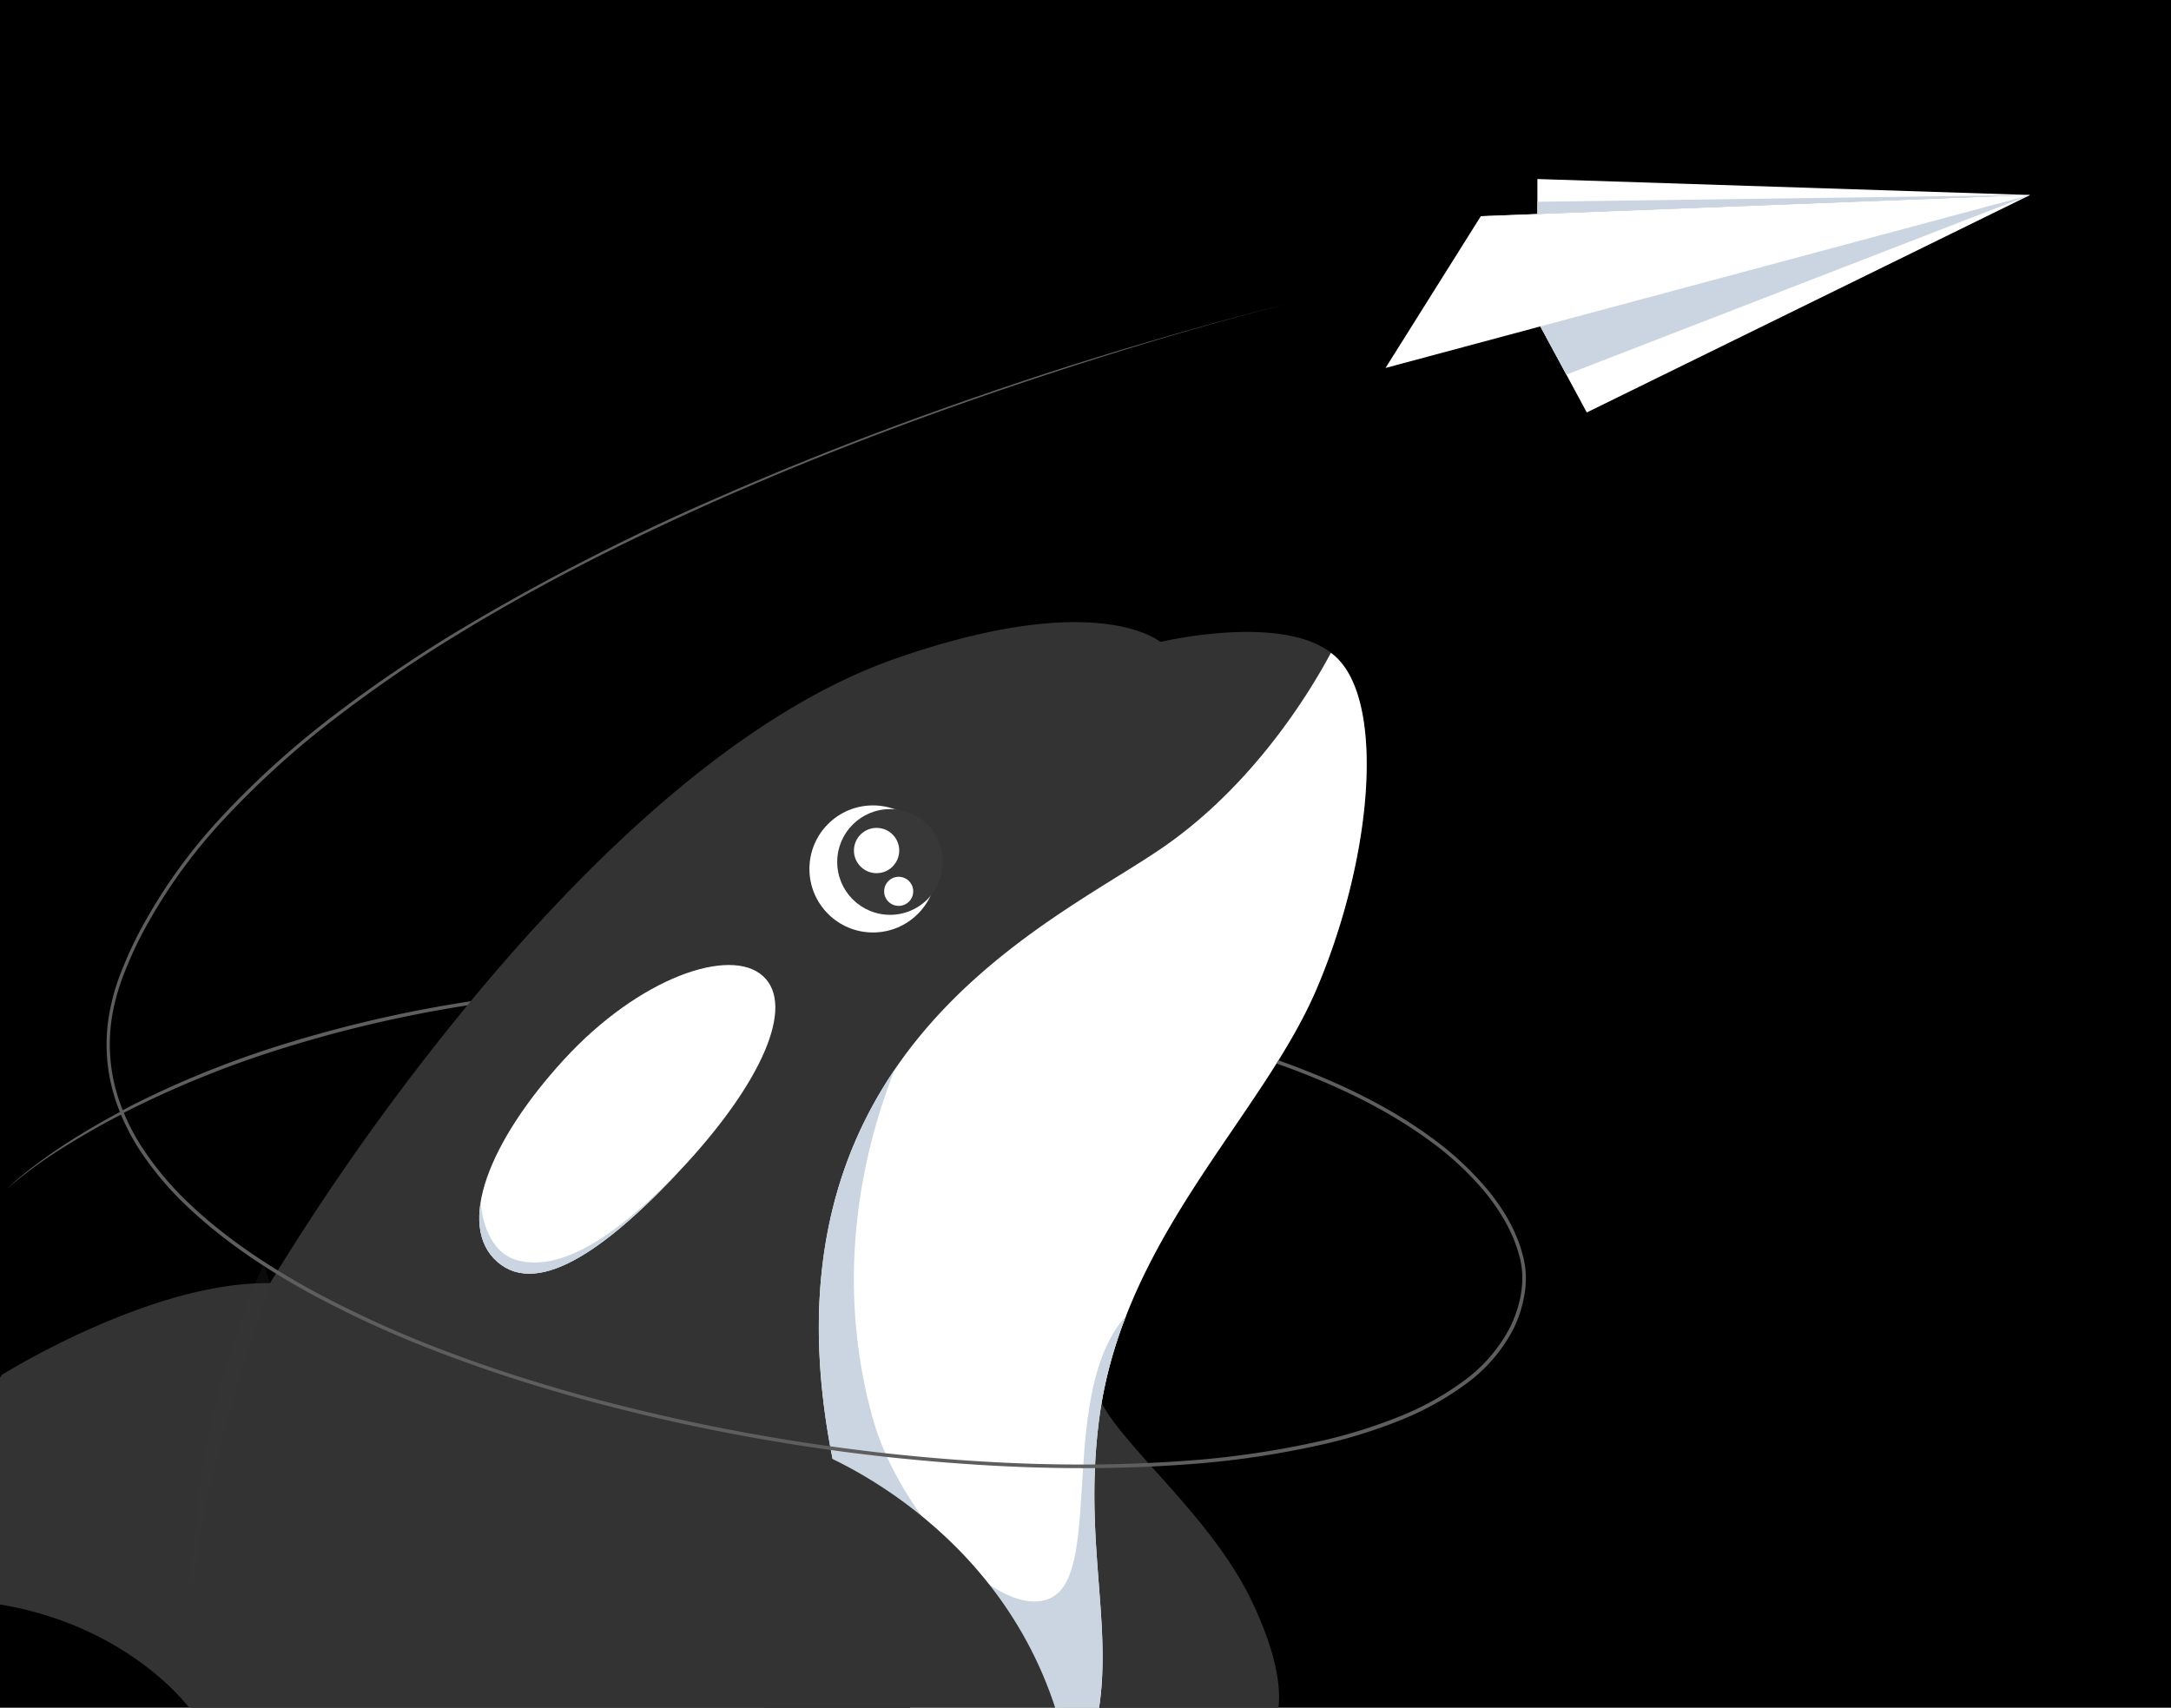 <svg xmlns="http://www.w3.org/2000/svg" xmlns:xlink="http://www.w3.org/1999/xlink" viewBox="0 0 600 472"><defs><style>.cls-1{fill:none;}.cls-2{isolation:isolate;}.cls-3{clip-path:url(#clip-path);}.cls-4{fill:#333;}.cls-5{fill:#fff;}.cls-6,.cls-9{fill:#383838;}.cls-7{clip-path:url(#clip-path-2);}.cls-8{fill:#cad5e1;}.cls-9{opacity:0.2;mix-blend-mode:multiply;}.cls-10{clip-path:url(#clip-path-3);}.cls-11{clip-path:url(#clip-path-4);}.cls-12{clip-path:url(#clip-path-5);}.cls-13{fill:#5e5e5e;}</style><clipPath id="clip-path"><rect class="cls-1" y="49.48" width="593.46" height="422.52"/></clipPath><clipPath id="clip-path-2"><path class="cls-1" d="M303.76,392.31c-5.22,40.13,7.7,65.76-4.4,95.93-1,2.39-15.81,2.68-37.8,1.74-10.17-15.18-20.95-40.1-30.18-80.75-26.7-117.54,59-153.51,90.21-175.15,25.44-17.64,40.93-43.67,46.23-53.65a16.18,16.18,0,0,1,1.87,1.63c13.08,13.19,9.46,55.05-5.59,90.77S310.33,341.82,303.76,392.31Z"/></clipPath><clipPath id="clip-path-3"><polygon class="cls-1" points="561.05 53.9 438.54 114 409.25 59.76 561.05 53.9"/></clipPath><clipPath id="clip-path-4"><polygon class="cls-1" points="561.05 53.9 424.89 49.48 424.89 59.15 561.05 53.9"/></clipPath><clipPath id="clip-path-5"><path class="cls-1" d="M189.5,321.81c-20.81,22.64-40.46,37-52,27s-2.42-33.33,18.4-56,46-31.29,55-23S210.32,299.17,189.5,321.81Z"/></clipPath></defs><title>画板 1 副本 2</title><g class="cls-2"><g id="图层_1" data-name="图层 1"><rect width="600" height="472"/><g class="cls-3"><path class="cls-4" d="M302.64,381.89c.31,12.71,30.82,33.94,43.62,61.29S351,478.23,351,478.23H293.46l3.61-96.34Z"/><path class="cls-4" d="M303.76,392.31c-5.22,40.13,7.7,65.76-4.4,95.93-4,9.92-247.21-16.37-247.21-16.37S35.55,449.24-.48,443.38.51,380,.51,380s41.34-25.9,74.11-25.33a668.31,668.31,0,0,1,55.44-77.88l.81-1c31.6-38.05,73.33-78.68,116.71-93.79,56-19.53,73.09-4.56,73.09-4.56s35.95-8.64,49,4.55,9.46,55.05-5.59,90.77S310.33,341.82,303.76,392.31Z"/><path class="cls-5" d="M189.5,321.81c-20.81,22.64-40.46,37-52,27s-2.42-33.33,18.4-56,46-31.29,55-23S210.32,299.17,189.5,321.81Z"/><circle class="cls-5" cx="241.26" cy="240.17" r="17.56"/><circle class="cls-6" cx="245.99" cy="238.24" r="14.61"/><circle class="cls-5" cx="242.26" cy="235.08" r="6.26"/><circle class="cls-5" cx="248.37" cy="246.36" r="4.02"/><path class="cls-5" d="M303.76,392.31c-5.22,40.13,7.7,65.76-4.4,95.93-1,2.39-15.81,2.68-37.8,1.74-10.17-15.18-20.95-40.1-30.18-80.75-26.7-117.54,59-153.51,90.21-175.15,25.44-17.64,40.93-43.67,46.23-53.65a16.18,16.18,0,0,1,1.87,1.63c13.08,13.19,9.46,55.05-5.59,90.77S310.33,341.82,303.76,392.31Z"/><g class="cls-7"><path class="cls-8" d="M256.65,276.25s-33.26,52.11-15.39,116c7.26,25.94,35.2,56.69,49.41,49.28s1.71-56.92,20.53-77.81,29.94,121.35,29.94,121.35l-139,3.25,16.68-188.58Z"/></g><path class="cls-4" d="M223.7,400.48s54.37,19.42,69.76,77.75l-80.81,8.69-5.2-62.16Z"/><path class="cls-9" d="M74.62,354.71s-21.15,59.9-21.15,87.13c0,0-3.18-41.36,19.39-92.43Z"/><polygon class="cls-5" points="561.05 53.9 438.54 114 409.25 59.76 561.05 53.9"/><g class="cls-10"><polygon class="cls-8" points="561.05 53.9 427.87 105.48 419.61 85.72 561.05 53.9"/></g><polygon class="cls-5" points="561.05 53.9 424.89 49.48 424.89 59.15 561.05 53.9"/><polygon class="cls-5" points="561.05 53.9 382.92 101.7 409.25 59.76 561.05 53.9"/><g class="cls-11"><polygon class="cls-8" points="561.05 53.9 421.54 55.81 420.52 61.13 561.05 53.9"/></g><g class="cls-12"><path class="cls-8" d="M132.85,332.32s.57,13.62,10.34,16.07,23.36-2.67,45.26-25.45l-7.71,24-46.1,13.79-18.56-26.69Z"/></g><path class="cls-13" d="M420.73,346.47c-1.83-6.76-5.56-12.81-10-18.12a86.47,86.47,0,0,0-15.22-14c-11.18-8.15-23.69-14.25-36.54-19.19q-2.82-1.08-5.66-2.08l-.54.86c1.95.69,3.91,1.4,5.85,2.14,12.79,4.92,25.23,11,36.3,19.07A85,85,0,0,1,410,329c4.34,5.23,8,11.18,9.78,17.74,2,6.55.61,13.59-2.24,19.71a42.59,42.59,0,0,1-13.15,15.33,79.86,79.86,0,0,1-17.91,9.85,142.33,142.33,0,0,1-19.58,6.22,250.11,250.11,0,0,1-40.69,6c-27.4,1.92-55,.75-82.28-2.28A546.71,546.71,0,0,1,163,386.26c-13.25-3.61-26.37-7.73-39.22-12.59a298.79,298.79,0,0,1-37.49-17c-12-6.6-23.57-14.22-33.56-23.61a86.87,86.87,0,0,1-13.25-15.6,59.59,59.59,0,0,1-5.26-9.88c.76-.39,1.52-.79,2.29-1.17a280.21,280.21,0,0,1,38.1-15.54,354.66,354.66,0,0,1,54.6-13l.84-1,.13-.15A355.89,355.89,0,0,0,74.3,289.92a269.48,269.48,0,0,0-38.16,15.76l-2.22,1.18a50.54,50.54,0,0,1-2.49-8.07,48.09,48.09,0,0,1,0-20.27,59,59,0,0,1,3-9.78q1.88-4.78,4.18-9.38a147.8,147.8,0,0,1,23.74-33.42,247.93,247.93,0,0,1,30.52-27.58,378.53,378.53,0,0,1,34-23.25c23.47-14.33,48.13-26.62,73.28-37.71s50.89-20.87,76.92-29.75Q296.57,101,316.32,95c13.16-4,26.39-7.73,39.74-11.07-13.36,3.27-26.61,7-39.8,10.88s-26.3,8-39.34,12.45c-26.05,8.82-51.8,18.58-77,29.6a621.57,621.57,0,0,0-73.44,37.58,383.18,383.18,0,0,0-34.13,23.23,244.2,244.2,0,0,0-30.67,27.63A148.81,148.81,0,0,0,37.78,259q-2.33,4.64-4.22,9.46a58.92,58.92,0,0,0-3,9.92,48.78,48.78,0,0,0,0,20.66,51.1,51.1,0,0,0,2.57,8.3c-5.06,2.71-10,5.6-14.85,8.72q-4.34,2.82-8.46,5.92a92.76,92.76,0,0,0-7.93,6.6,127.46,127.46,0,0,1,16.67-12.08c4.83-3,9.81-5.82,14.87-8.43a61.73,61.73,0,0,0,5.31,10,87.81,87.81,0,0,0,13.4,15.77c10.07,9.47,21.67,17.13,33.74,23.75a296.34,296.34,0,0,0,37.61,17c12.88,4.88,26,9,39.31,12.63a545.78,545.78,0,0,0,81.07,15.34c27.34,3,55,4.23,82.45,2.3a250.54,250.54,0,0,0,40.85-6,141.93,141.93,0,0,0,19.71-6.26,80.94,80.94,0,0,0,18.14-10,43.51,43.51,0,0,0,13.44-15.69,34.51,34.51,0,0,0,3-10A24.73,24.73,0,0,0,420.73,346.47Z"/></g></g></g></svg>